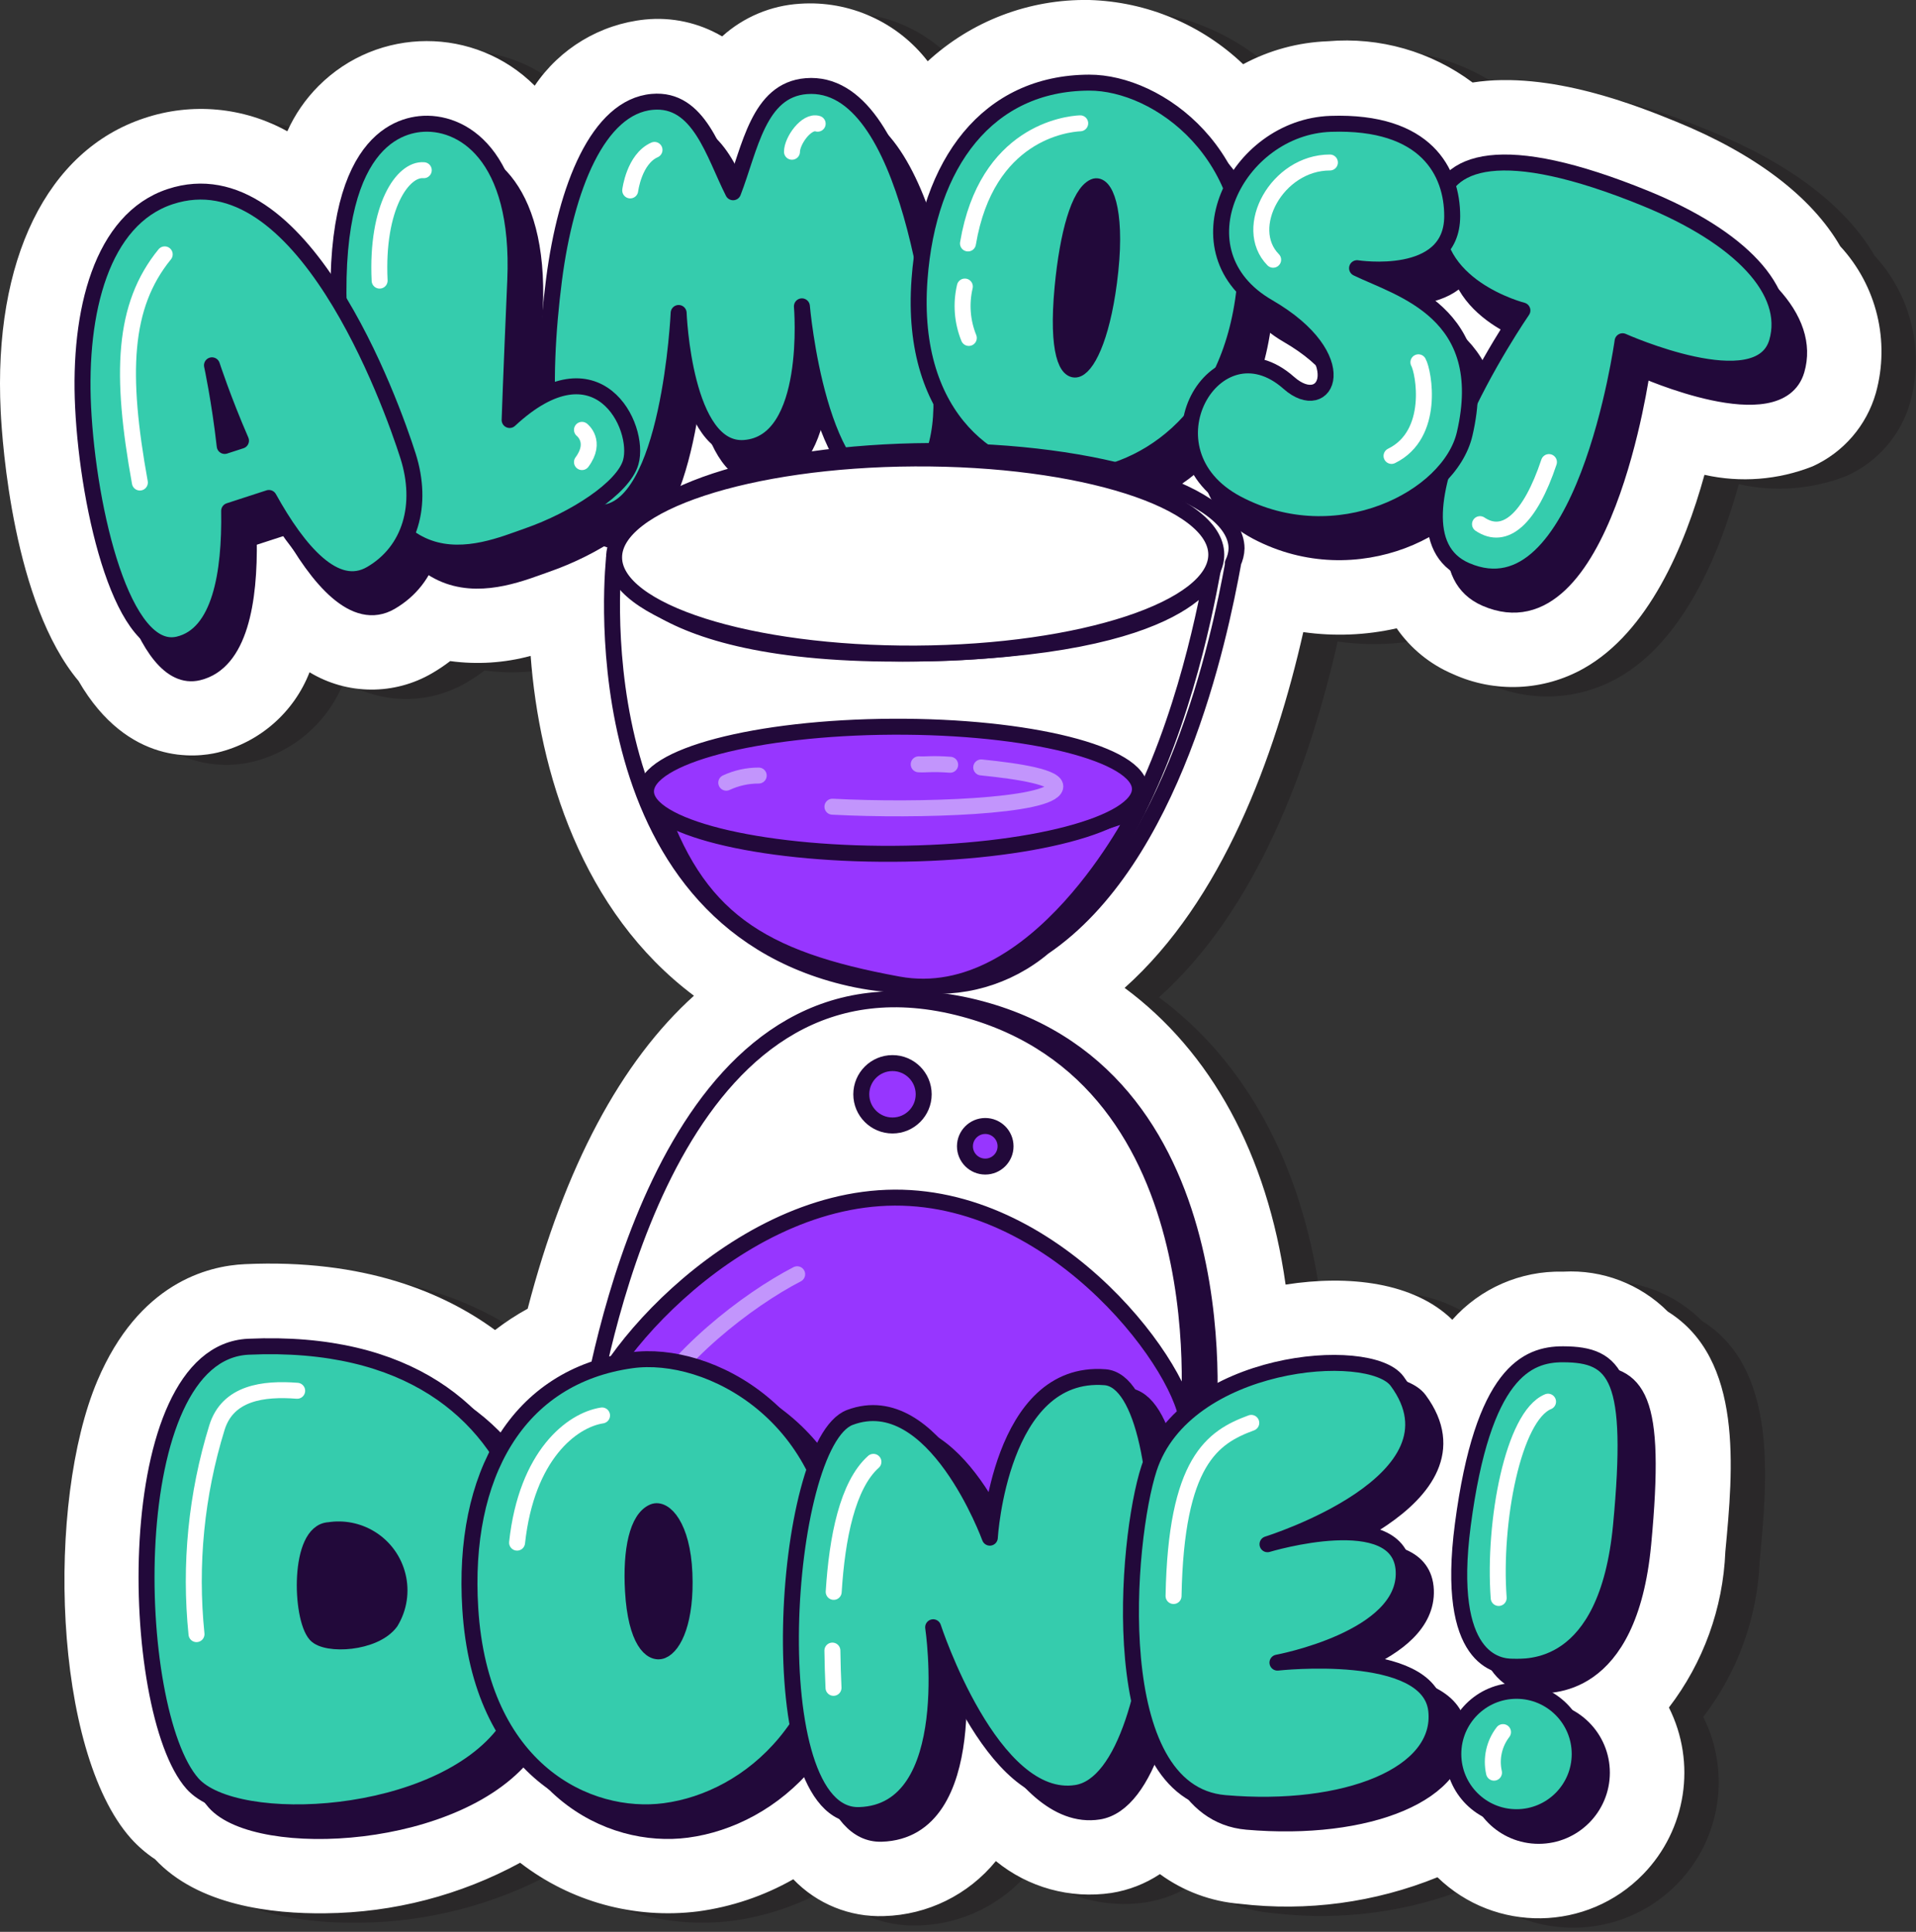 <svg width="120" height="121" viewBox="0 0 120 121" fill="none" xmlns="http://www.w3.org/2000/svg">
<rect x="0" y="0" width="120" height="121" fill="#333333" stroke="none"/>
<g clip-path="url(#clip0_5_10994)">
<path opacity="0.5" d="M117.407 16.015C115.615 12.914 112.082 10.227 107.127 8.209C104.831 7.274 99.239 4.996 94.381 5.759C91.78 3.814 88.555 2.894 85.319 3.175C83.463 3.241 81.648 3.733 80.012 4.613C77.409 2.131 73.98 0.698 70.384 0.59H70.348C66.616 0.528 63.003 1.902 60.256 4.428C58.358 1.963 55.352 0.611 52.247 0.825C50.44 0.936 48.724 1.657 47.38 2.87C45.92 2.011 44.224 1.641 42.539 1.815C39.74 2.105 37.214 3.622 35.642 5.957C31.896 2.223 25.832 2.234 22.099 5.98C21.283 6.799 20.621 7.759 20.147 8.814C17.409 7.295 14.159 6.997 11.189 7.991C5.091 10.005 1.728 16.866 2.195 26.345C2.296 28.383 2.991 38.383 7.072 43.243C10.167 48.59 14.489 48.032 15.781 47.725C18.407 47.092 20.558 45.214 21.539 42.696C23.899 44.125 26.852 44.145 29.231 42.747C29.619 42.521 29.992 42.27 30.348 41.996C32.033 42.225 33.746 42.115 35.387 41.671C35.928 48.884 38.565 57.677 45.614 62.956C41.052 67.069 37.508 73.679 35.201 82.56C34.486 82.951 33.802 83.398 33.157 83.897C29.975 81.563 24.981 79.428 17.487 79.769C15.148 79.874 10.839 80.962 8.251 87.073C5.032 94.677 5.475 110.233 10.34 115.724C10.79 116.227 11.303 116.671 11.866 117.043C14.565 119.936 19.172 120.47 22.537 120.426C26.799 120.385 30.985 119.298 34.729 117.261C37.891 119.706 41.892 120.802 45.859 120.309C47.962 120.028 49.992 119.344 51.836 118.295C53.316 119.842 55.386 120.681 57.525 120.602C60.248 120.526 62.804 119.269 64.525 117.157C66.548 118.813 69.176 119.539 71.762 119.153C72.847 118.982 73.883 118.579 74.798 117.972C76.263 119.043 77.996 119.687 79.805 119.834C84.005 120.331 88.262 119.758 92.182 118.17C95.796 121.675 101.568 121.586 105.073 117.971C107.772 115.188 108.415 111.003 106.677 107.538C108.834 104.726 110.068 101.317 110.212 97.776C110.7 92.606 111.352 85.706 106.609 82.74C104.885 81.013 102.506 80.103 100.07 80.238H100.028C97.391 80.177 94.861 81.28 93.111 83.252C90.72 80.911 86.635 80.427 82.67 81.049C81.522 72.903 78.002 66.47 72.587 62.465C78.701 57.006 82.006 48.008 83.778 40.182C85.725 40.458 87.707 40.378 89.626 39.944C90.506 41.213 91.727 42.206 93.148 42.81C95.78 44.008 98.826 43.876 101.344 42.454C105.398 40.172 107.672 34.785 108.904 30.33C111.164 30.838 113.525 30.652 115.678 29.799C117.609 28.924 119.057 27.244 119.638 25.206C120.536 21.963 119.692 18.486 117.407 16.015Z" fill="#231F20"/>
<path d="M115.255 15.424C113.463 12.323 109.93 9.637 104.975 7.618C102.679 6.684 97.087 4.406 92.228 5.168C89.628 3.224 86.402 2.304 83.167 2.584C81.311 2.651 79.495 3.143 77.86 4.023C75.256 1.54 71.827 0.108 68.231 0H68.195C64.464 -0.063 60.851 1.311 58.104 3.838C56.205 1.373 53.199 0.02 50.095 0.235C48.288 0.346 46.572 1.067 45.228 2.279C43.768 1.421 42.072 1.051 40.387 1.224C37.588 1.515 35.061 3.032 33.49 5.367C29.744 1.633 23.68 1.643 19.947 5.39C19.13 6.209 18.469 7.169 17.995 8.223C15.257 6.705 12.006 6.406 9.037 7.401C2.939 9.414 -0.424 16.276 0.043 25.754C0.144 27.793 0.839 37.792 4.92 42.653C8.015 47.999 12.336 47.442 13.629 47.135C16.255 46.502 18.406 44.623 19.387 42.106C21.746 43.535 24.7 43.555 27.078 42.157C27.467 41.93 27.84 41.679 28.196 41.406C29.88 41.635 31.593 41.525 33.234 41.081C33.776 48.294 36.413 57.087 43.462 62.366C38.899 66.478 35.356 73.088 33.049 81.969C32.333 82.361 31.65 82.808 31.005 83.306C27.823 80.973 22.829 78.838 15.335 79.179C12.995 79.284 8.687 80.372 6.098 86.483C2.879 94.087 3.322 109.643 8.188 115.134C8.638 115.637 9.15 116.08 9.713 116.453C12.413 119.346 17.02 119.88 20.384 119.836C24.646 119.795 28.833 118.708 32.577 116.671C35.739 119.116 39.74 120.212 43.707 119.719C45.81 119.438 47.839 118.754 49.684 117.705C51.163 119.251 53.234 120.091 55.373 120.011C58.096 119.936 60.651 118.678 62.372 116.566C64.395 118.223 67.024 118.948 69.61 118.563C70.695 118.392 71.73 117.989 72.646 117.382C74.111 118.453 75.844 119.097 77.652 119.243C81.852 119.74 86.11 119.168 90.029 117.579C93.644 121.084 99.416 120.995 102.921 117.38C105.619 114.597 106.263 110.412 104.525 106.947C106.681 104.136 107.916 100.726 108.059 97.186C108.548 92.016 109.2 85.116 104.457 82.15C102.733 80.423 100.354 79.513 97.917 79.648H97.876C95.239 79.587 92.709 80.689 90.958 82.662C88.567 80.321 84.483 79.837 80.518 80.459C79.37 72.313 75.85 65.879 70.435 61.875C76.549 56.416 79.854 47.418 81.625 39.591C83.573 39.868 85.555 39.788 87.474 39.354C88.354 40.623 89.575 41.616 90.996 42.219C93.628 43.417 96.674 43.285 99.192 41.864C103.246 39.581 105.52 34.195 106.751 29.74C109.012 30.247 111.372 30.062 113.526 29.209C115.456 28.334 116.904 26.654 117.486 24.616C118.384 21.372 117.54 17.895 115.255 15.424Z" fill="white"/>
<path d="M104.256 14.17C95.323 10.533 91.659 11.736 91.239 14.915C90.609 19.693 96.579 21.202 96.579 21.202C96.579 21.202 87.121 34.921 93.048 37.484C100.437 40.679 102.853 23.13 102.853 23.13C102.853 23.13 111.421 26.972 112.523 23.182C113.449 19.997 110.242 16.607 104.256 14.17Z" fill="#22093A" stroke="#22093A" stroke-linecap="round" stroke-linejoin="round"/>
<path d="M51.73 7.152C48.72 7.389 48.208 11.048 47.143 13.799C45.926 11.398 45.023 7.872 42.079 8.137C38.676 8.442 36.671 13.528 35.929 19.265C35.124 25.489 35.041 33.938 38.815 33.885C43.166 33.824 43.732 21.36 43.732 21.36C43.732 21.36 44.062 30.099 47.857 29.815C52.19 29.491 51.453 20.944 51.453 20.944C51.453 20.944 52.489 33.01 57.261 32.563C59.442 32.358 60.388 29.27 60.157 26.144C59.908 22.763 58.273 6.637 51.73 7.152Z" fill="#22093A" stroke="#22093A" stroke-linecap="round" stroke-linejoin="round"/>
<path d="M69.442 6.933C73.76 6.919 80.077 11.468 79.18 19.814C78.284 28.159 72.63 31.753 67.908 31.733C63.646 31.716 58.16 28.162 58.82 19.251C59.361 11.951 63.099 6.954 69.442 6.933Z" fill="#22093A" stroke="#22093A" stroke-linecap="round" stroke-linejoin="round"/>
<path d="M69.753 13.452C70.392 13.167 71.177 14.836 70.772 18.703C70.366 22.57 69.412 24.574 68.714 24.87C68.085 25.136 67.389 23.868 67.779 19.758C68.097 16.392 68.814 13.87 69.753 13.452Z" fill="#22093A" stroke="#22093A" stroke-linecap="round" stroke-linejoin="round"/>
<path d="M92.183 15.296C92.185 12.548 90.574 9.31 84.572 9.514C78.662 9.715 74.712 17.547 80.647 20.981C86.143 24.161 84.332 27.851 81.947 25.736C77.36 21.668 72.472 30.011 78.715 33.304C84.958 36.597 92.023 32.967 92.961 28.938C94.737 21.308 88.904 19.857 86.223 18.555C86.223 18.555 92.179 19.489 92.183 15.296Z" fill="#22093A" stroke="#22093A" stroke-linecap="round" stroke-linejoin="round"/>
<path d="M33.148 28.063C38.665 22.934 41.366 28.483 40.734 30.708C40.275 32.324 37.214 34.299 34.281 35.324C31.348 36.348 24.528 39.506 22.823 25.721C21.118 11.936 25.347 9.762 27.516 9.528C30.118 9.247 33.844 11.413 33.5 19.332C33.239 25.349 33.148 28.063 33.148 28.063Z" fill="#22093A" stroke="#22093A" stroke-linecap="round" stroke-linejoin="round"/>
<path d="M11.887 14.073C7.596 15.49 6.14 21.269 6.435 27.264C6.756 33.768 8.941 42.956 12.418 42.118C15.015 41.492 15.647 37.668 15.582 33.756L18.072 32.946C19.907 36.258 22.226 39.013 24.473 37.701C26.946 36.258 27.757 33.365 26.785 30.309C25.732 27.003 20.132 11.351 11.887 14.073ZM15.304 29.689C14.984 26.843 14.507 24.638 14.507 24.638C14.507 24.638 15.204 26.784 16.323 29.358L15.304 29.689Z" fill="#22093A" stroke="#22093A" stroke-linecap="round" stroke-linejoin="round"/>
<path d="M103.025 12.413C94.093 8.776 90.429 9.979 90.009 13.159C89.378 17.936 95.349 19.445 95.349 19.445C95.349 19.445 85.891 33.164 91.817 35.727C99.206 38.922 101.623 21.373 101.623 21.373C101.623 21.373 110.191 25.215 111.293 21.425C112.219 18.24 109.011 14.85 103.025 12.413Z" fill="#35CCAD" stroke="#22093A" stroke-linecap="round" stroke-linejoin="round"/>
<path d="M50.501 5.395C47.492 5.632 46.979 9.291 45.914 12.042C44.697 9.641 43.794 6.115 40.85 6.38C37.448 6.685 35.442 11.771 34.7 17.508C33.895 23.732 33.813 32.181 37.587 32.128C41.937 32.067 42.504 19.603 42.504 19.603C42.504 19.603 42.833 28.342 46.628 28.058C50.961 27.734 50.224 19.187 50.224 19.187C50.224 19.187 51.261 31.253 56.033 30.806C58.214 30.601 59.16 27.513 58.929 24.387C58.68 21.006 57.045 4.88 50.501 5.395Z" fill="#35CCAD" stroke="#22093A" stroke-linecap="round" stroke-linejoin="round"/>
<path d="M68.212 5.176C72.53 5.162 78.846 9.711 77.95 18.057C77.054 26.402 71.4 29.996 66.677 29.976C62.416 29.959 56.93 26.405 57.59 17.494C58.13 10.194 61.869 5.197 68.212 5.176Z" fill="#35CCAD" stroke="#22093A" stroke-linecap="round" stroke-linejoin="round"/>
<path d="M68.524 11.696C69.163 11.411 69.949 13.08 69.543 16.947C69.138 20.814 68.184 22.818 67.486 23.113C66.856 23.38 66.161 22.111 66.55 18.002C66.869 14.635 67.585 12.114 68.524 11.696Z" fill="#22093A" stroke="#22093A" stroke-linecap="round" stroke-linejoin="round"/>
<path d="M90.952 13.539C90.955 10.791 89.344 7.553 83.341 7.757C77.432 7.958 73.481 15.79 79.417 19.224C84.913 22.404 83.102 26.094 80.717 23.979C76.129 19.911 71.241 28.254 77.484 31.547C83.728 34.841 90.793 31.21 91.731 27.182C93.507 19.551 87.674 18.1 84.993 16.798C84.993 16.798 90.949 17.732 90.952 13.539Z" fill="#35CCAD" stroke="#22093A" stroke-linecap="round" stroke-linejoin="round"/>
<path d="M31.918 26.306C37.435 21.178 40.136 26.726 39.504 28.952C39.044 30.568 35.983 32.543 33.05 33.567C30.117 34.591 23.297 37.75 21.593 23.965C19.888 10.18 24.116 8.006 26.285 7.772C28.888 7.491 32.613 9.657 32.27 17.576C32.009 23.592 31.918 26.306 31.918 26.306Z" fill="#35CCAD" stroke="#22093A" stroke-linecap="round" stroke-linejoin="round"/>
<path d="M10.657 12.316C6.365 13.733 4.909 19.512 5.205 25.507C5.525 32.011 7.71 41.199 11.187 40.361C13.784 39.735 14.417 35.911 14.351 31.999L16.842 31.189C18.677 34.501 20.996 37.256 23.243 35.944C25.715 34.501 26.527 31.608 25.554 28.552C24.502 25.247 18.901 9.594 10.657 12.316ZM14.073 27.932C13.753 25.086 13.276 22.881 13.276 22.881C13.276 22.881 13.974 25.027 15.093 27.601L14.073 27.932Z" fill="#35CCAD" stroke="#22093A" stroke-linecap="round" stroke-linejoin="round"/>
<path d="M10.316 15.932C7.683 19.162 7.527 23.407 8.76 30.223" stroke="white" stroke-linecap="round" stroke-linejoin="round"/>
<path d="M26.541 10.661C25.234 10.549 23.552 12.94 23.776 17.576" stroke="white" stroke-linecap="round" stroke-linejoin="round"/>
<path d="M36.449 26.923C36.449 26.923 37.402 27.652 36.449 28.942" stroke="white" stroke-linecap="round" stroke-linejoin="round"/>
<path d="M39.471 11.927C39.471 11.927 39.709 9.959 40.992 9.389" stroke="white" stroke-linecap="round" stroke-linejoin="round"/>
<path d="M49.602 9.505C49.602 8.815 50.517 7.526 51.211 7.748" stroke="white" stroke-linecap="round" stroke-linejoin="round"/>
<path d="M67.654 7.723C66.786 7.765 61.787 8.326 60.625 15.249" stroke="white" stroke-linecap="round" stroke-linejoin="round"/>
<path d="M60.429 17.947C60.176 19.02 60.263 20.145 60.677 21.167" stroke="white" stroke-linecap="round" stroke-linejoin="round"/>
<path d="M83.293 10.178C79.984 10.178 77.768 14.267 79.738 16.269" stroke="white" stroke-linecap="round" stroke-linejoin="round"/>
<path d="M88.835 22.692C89.171 23.285 89.9 27.211 87.152 28.556" stroke="white" stroke-linecap="round" stroke-linejoin="round"/>
<path d="M92.693 32.829C94.263 33.885 95.834 32.475 97.011 28.942" stroke="white" stroke-linecap="round" stroke-linejoin="round"/>
<path d="M58.301 28.247C47.745 28.302 39.201 31.118 39.219 34.539C39.219 34.539 36.719 56.557 53.406 61.049C54.655 61.388 55.938 61.585 57.231 61.635L57.258 61.64C60.163 62.064 63.111 61.223 65.356 59.329C73.492 53.806 76.366 40.032 77.235 35.277L77.212 35.276C77.358 34.986 77.438 34.668 77.446 34.343C77.429 30.922 68.857 28.193 58.301 28.247Z" stroke="#22093A" stroke-linecap="round" stroke-linejoin="round"/>
<path d="M37.658 88.719C37.511 89.098 37.423 89.498 37.4 89.904C37.418 93.324 45.99 96.054 56.546 95.999C67.102 95.945 75.646 93.129 75.628 89.708C75.628 89.708 78.127 67.69 61.441 63.198C44.071 58.522 38.94 81.811 37.658 88.719Z" fill="#22093A" stroke="#22093A" stroke-linecap="round" stroke-linejoin="round"/>
<path d="M75.968 35.648C74.779 42.15 69.799 65.743 52.458 61.075C35.995 56.643 38.461 34.92 38.461 34.92C38.461 34.92 39.436 41.17 57.153 40.934C74.871 40.698 75.968 35.648 75.968 35.648Z" fill="white" stroke="#22093A" stroke-linecap="round" stroke-linejoin="round"/>
<path d="M57.35 40.935C67.765 40.882 76.194 38.103 76.176 34.728C76.159 31.353 67.702 28.661 57.287 28.714C46.873 28.767 38.444 31.546 38.461 34.921C38.478 38.296 46.935 40.988 57.35 40.935Z" fill="white" stroke="#22093A" stroke-miterlimit="4" stroke-linecap="round" stroke-linejoin="round"/>
<path d="M74.384 89.35C74.384 89.35 76.85 67.627 60.386 63.196C43.046 58.528 38.066 82.121 36.877 88.622" fill="white"/>
<path d="M74.384 89.35C74.384 89.35 76.85 67.627 60.386 63.196C43.046 58.528 38.066 82.121 36.877 88.622" stroke="#22093A" stroke-linecap="round" stroke-linejoin="round"/>
<path d="M36.67 89.543C36.653 86.169 45.611 75.065 56.026 75.011C66.44 74.958 74.368 85.976 74.385 89.35C74.402 92.725 65.974 95.504 55.559 95.557C45.144 95.611 36.687 92.918 36.67 89.543Z" fill="#9736FF" stroke="#22093A" stroke-linecap="round" stroke-linejoin="round"/>
<path d="M41.094 50.01C46.352 51.845 51.84 52.941 57.401 53.266C62.121 53.253 66.802 52.406 71.228 50.765C71.228 50.765 65 63.258 56.258 61.659C47.517 60.06 43.578 57.496 41.094 50.01Z" fill="#9736FF" stroke="#22093A" stroke-linecap="round" stroke-linejoin="round"/>
<path d="M55.897 70.493C56.977 70.493 57.851 69.619 57.851 68.54C57.851 67.46 56.977 66.585 55.897 66.585C54.818 66.585 53.943 67.46 53.943 68.54C53.943 69.619 54.818 70.493 55.897 70.493Z" fill="#9736FF" stroke="#22093A" stroke-linecap="round" stroke-linejoin="round"/>
<path d="M61.707 73.067C62.409 73.067 62.978 72.498 62.978 71.796C62.978 71.094 62.409 70.524 61.707 70.524C61.005 70.524 60.435 71.094 60.435 71.796C60.435 72.498 61.005 73.067 61.707 73.067Z" fill="#9736FF" stroke="#22093A" stroke-linecap="round" stroke-linejoin="round"/>
<path d="M55.947 53.476C64.489 53.432 71.406 51.615 71.394 49.417C71.383 47.22 64.449 45.474 55.906 45.517C47.363 45.561 40.447 47.378 40.458 49.576C40.469 51.774 47.404 53.52 55.947 53.476Z" fill="#9736FF" stroke="#22093A" stroke-linecap="round" stroke-linejoin="round"/>
<path d="M61.454 48.066C63.861 48.307 66.244 48.696 66.089 49.312C65.783 50.524 57.589 50.814 52.135 50.527" stroke="#C295FC" stroke-linecap="round" stroke-linejoin="round"/>
<path d="M57.539 47.872C57.991 47.9 58.37 47.814 59.509 47.899" stroke="#C295FC" stroke-linecap="round" stroke-linejoin="round"/>
<path d="M49.927 79.811C46.823 81.412 42.125 85.033 40.232 88.748" stroke="#C295FC" stroke-linecap="round" stroke-linejoin="round"/>
<path d="M47.519 48.576C46.817 48.573 46.123 48.726 45.486 49.023" stroke="#C295FC" stroke-linecap="round" stroke-linejoin="round"/>
<path d="M16.954 85.519C8.834 85.882 9.393 108.311 13.444 112.883C16.139 115.925 28.869 115.298 33.072 109.58C37.275 103.862 37.069 84.618 16.954 85.519Z" fill="#22093A" stroke="#22093A" stroke-linecap="round" stroke-linejoin="round"/>
<path d="M22.005 97.009C20.065 97.096 20.198 102.455 21.166 103.547C21.81 104.274 24.851 104.124 25.856 102.758C26.95 100.958 26.378 98.612 24.578 97.518C23.807 97.049 22.895 96.869 22.005 97.009Z" fill="#22093A" stroke="#22093A" stroke-linecap="round" stroke-linejoin="round"/>
<path d="M40.931 86.369C45.804 85.687 53.637 89.847 53.913 99.407C54.19 108.966 48.362 113.896 43.027 114.603C38.214 115.241 31.472 112.076 30.841 101.915C30.325 93.59 33.775 87.371 40.931 86.369Z" fill="#22093A" stroke="#22093A" stroke-linecap="round" stroke-linejoin="round"/>
<path d="M42.311 95.86C42.99 95.578 44.129 96.749 44.254 99.699C44.378 102.649 43.603 104.257 42.86 104.553C42.189 104.821 41.212 103.941 41.032 100.811C40.885 98.246 41.314 96.274 42.311 95.86Z" fill="#22093A" stroke="#22093A" stroke-linecap="round" stroke-linejoin="round"/>
<path d="M54.621 89.947C50.351 91.549 48.859 115.054 55.211 114.854C61.562 114.653 59.834 103.09 59.834 103.09C59.834 103.09 63.489 114.301 68.81 113.465C74.909 112.507 75.485 87.805 70.595 87.429C64.006 86.921 63.384 97.479 63.384 97.479C63.384 97.479 59.915 87.961 54.621 89.947Z" fill="#22093A" stroke="#22093A" stroke-linecap="round" stroke-linejoin="round"/>
<path d="M88.888 87.674C87.167 85.339 75.581 86.312 73.353 93.139C71.9 97.593 70.547 113.449 78.097 114.102C85.648 114.756 91.784 112.334 91.339 108.291C90.894 104.249 81.397 105.304 81.397 105.304C81.397 105.304 89.479 103.811 89.302 99.589C89.126 95.366 80.773 97.89 80.773 97.89C80.773 97.89 93.507 93.938 88.888 87.674Z" fill="#22093A" stroke="#22093A" stroke-linecap="round" stroke-linejoin="round"/>
<path d="M99.289 85.993C97.031 85.985 94.257 87.139 93.005 96.673C91.888 105.185 95.232 105.556 96.097 105.559C96.962 105.562 102.036 106.017 102.915 96.707C103.793 87.398 102.634 86.004 99.289 85.993Z" fill="#22093A" stroke="#22093A" stroke-linecap="round" stroke-linejoin="round"/>
<path d="M96.368 114.986C98.554 114.986 100.326 113.214 100.326 111.029C100.326 108.843 98.554 107.071 96.368 107.071C94.182 107.071 92.41 108.843 92.41 111.029C92.41 113.214 94.182 114.986 96.368 114.986Z" fill="#22093A" stroke="#22093A" stroke-linecap="round" stroke-linejoin="round"/>
<path d="M15.565 84.35C7.445 84.713 8.004 107.142 12.055 111.714C14.75 114.756 27.48 114.129 31.683 108.411C35.886 102.693 35.681 83.449 15.565 84.35Z" fill="#35CCAD" stroke="#22093A" stroke-linecap="round" stroke-linejoin="round"/>
<path d="M20.614 95.84C18.674 95.927 18.808 101.286 19.775 102.378C20.419 103.105 23.461 102.955 24.465 101.589C25.559 99.789 24.987 97.443 23.187 96.349C22.416 95.88 21.505 95.7 20.614 95.84Z" fill="#22093A" stroke="#22093A" stroke-linecap="round" stroke-linejoin="round"/>
<path d="M39.543 85.201C44.415 84.519 52.248 88.679 52.525 98.238C52.801 107.798 46.973 112.727 41.639 113.435C36.825 114.073 30.083 110.907 29.453 100.746C28.936 92.421 32.386 86.203 39.543 85.201Z" fill="#35CCAD" stroke="#22093A" stroke-linecap="round" stroke-linejoin="round"/>
<path d="M40.922 94.691C41.601 94.409 42.74 95.58 42.865 98.53C42.99 101.48 42.215 103.088 41.471 103.385C40.8 103.652 39.824 102.773 39.644 99.642C39.496 97.077 39.925 95.105 40.922 94.691Z" fill="#22093A" stroke="#22093A" stroke-linecap="round" stroke-linejoin="round"/>
<path d="M53.23 88.778C48.961 90.38 47.469 113.885 53.82 113.685C60.171 113.484 58.444 101.921 58.444 101.921C58.444 101.921 62.098 113.132 67.419 112.296C73.518 111.338 74.094 86.636 69.204 86.26C62.615 85.753 61.993 96.31 61.993 96.31C61.993 96.31 58.525 86.792 53.23 88.778Z" fill="#35CCAD" stroke="#22093A" stroke-linecap="round" stroke-linejoin="round"/>
<path d="M87.5 86.505C85.778 84.17 74.192 85.144 71.965 91.97C70.512 96.424 69.158 112.28 76.709 112.933C84.26 113.587 90.396 111.165 89.951 107.122C89.506 103.08 80.008 104.136 80.008 104.136C80.008 104.136 88.091 102.643 87.914 98.42C87.737 94.197 79.384 96.721 79.384 96.721C79.384 96.721 92.119 92.769 87.5 86.505Z" fill="#35CCAD" stroke="#22093A" stroke-linecap="round" stroke-linejoin="round"/>
<path d="M97.9 84.824C95.642 84.816 92.868 85.97 91.617 95.504C90.499 104.016 93.844 104.387 94.709 104.39C95.573 104.393 100.648 104.848 101.526 95.539C102.405 86.229 101.246 84.835 97.9 84.824Z" fill="#35CCAD" stroke="#22093A" stroke-linecap="round" stroke-linejoin="round"/>
<path d="M94.979 113.817C97.165 113.817 98.937 112.045 98.937 109.86C98.937 107.674 97.165 105.902 94.979 105.902C92.793 105.902 91.022 107.674 91.022 109.86C91.022 112.045 92.793 113.817 94.979 113.817Z" fill="#35CCAD" stroke="#22093A" stroke-linecap="round" stroke-linejoin="round"/>
<path d="M18.612 87.109C16.5 86.946 14.272 87.223 13.59 89.406C12.296 93.591 11.86 97.994 12.307 102.352" stroke="white" stroke-linecap="round" stroke-linejoin="round"/>
<path d="M37.706 88.655C35.8 88.953 32.978 91.154 32.385 96.621" stroke="white" stroke-linecap="round" stroke-linejoin="round"/>
<path d="M52.215 99.704C52.426 96.314 53.078 93.015 54.703 91.561" stroke="white" stroke-linecap="round" stroke-linejoin="round"/>
<path d="M52.203 105.715C52.17 104.993 52.143 104.206 52.133 103.382" stroke="white" stroke-linecap="round" stroke-linejoin="round"/>
<path d="M78.368 89.12C75.934 90.015 73.656 91.513 73.5 99.964" stroke="white" stroke-linecap="round" stroke-linejoin="round"/>
<path d="M96.955 87.792C94.767 88.688 93.512 95.332 93.863 100.086" stroke="white" stroke-linecap="round" stroke-linejoin="round"/>
<path d="M94.134 108.488C93.578 109.209 93.371 110.14 93.57 111.028" stroke="white" stroke-linecap="round" stroke-linejoin="round"/>
</g>
<defs>
<clipPath id="clip0_5_10994">
<rect width="120" height="120.753" fill="white"/>
</clipPath>
</defs>
</svg>
